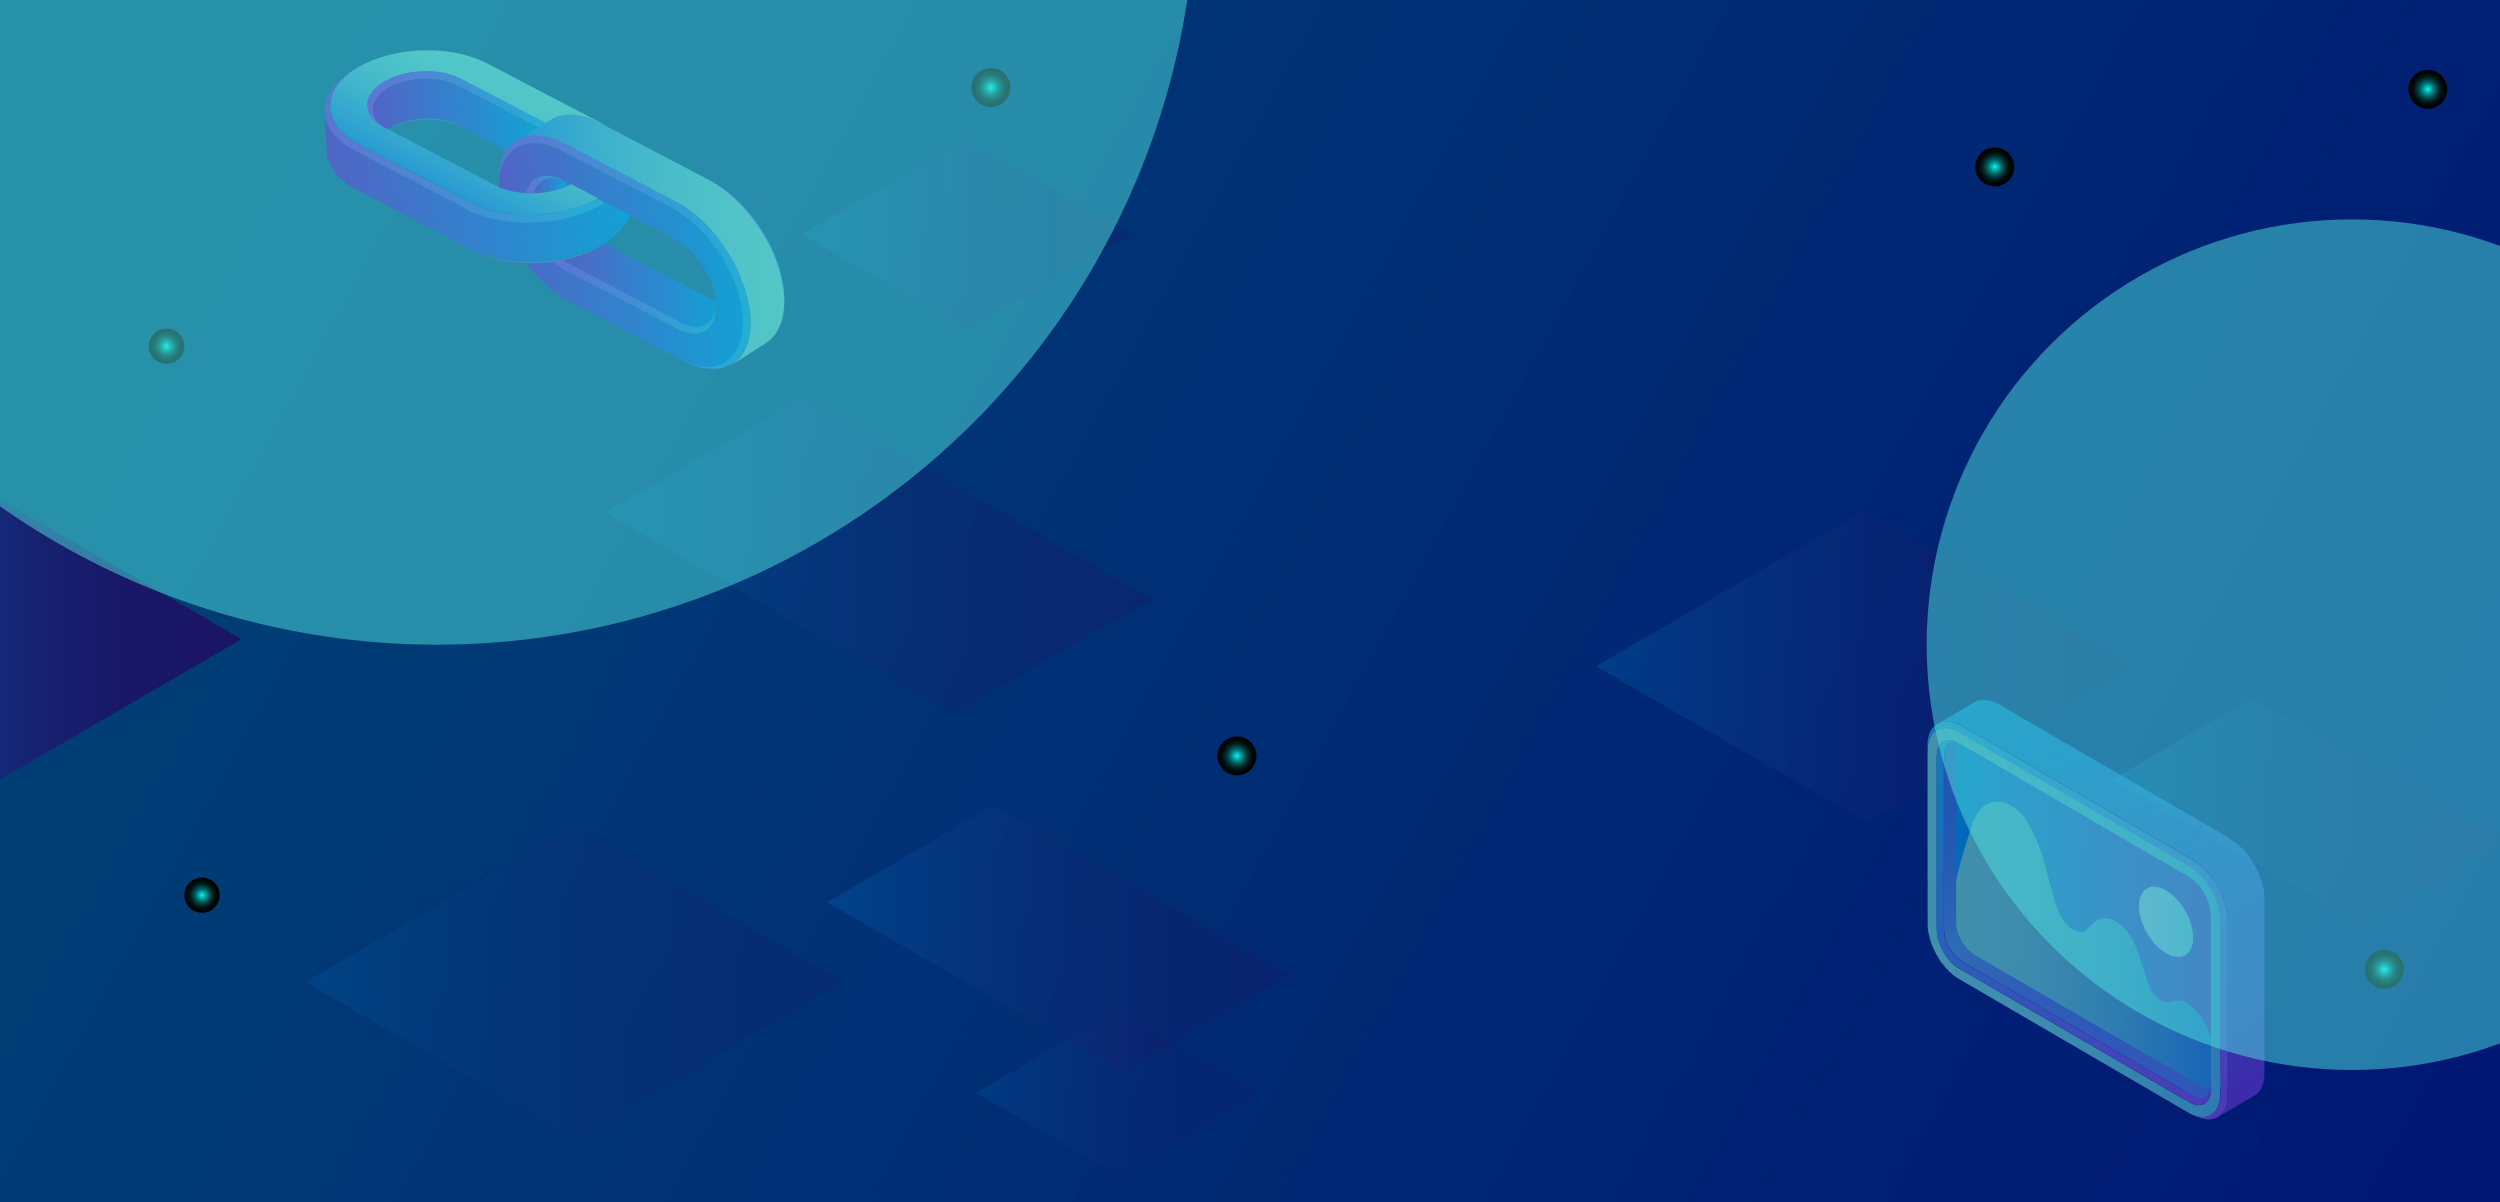 <svg width="393" height="189" viewBox="0 0 393 189" fill="none" xmlns="http://www.w3.org/2000/svg">
<g clip-path="url(#clip0_1420_504)">
<rect y="-0.35" width="393" height="215.384" fill="url(#paint0_linear_1420_504)"/>
<path style="mix-blend-mode:screen" d="M-0.122 78.463L-37.965 100.468L0.122 122.481L37.965 100.468L-0.122 78.463Z" fill="url(#paint1_linear_1420_504)"/>
<path style="mix-blend-mode:screen" opacity="0.2" d="M90.188 129.834L48 154.374L90.46 178.906L132.648 154.374L90.188 129.834Z" fill="url(#paint2_linear_1420_504)"/>
<path style="mix-blend-mode:screen" opacity="0.2" d="M175.716 158.836L153.41 171.801L175.861 184.775L198.158 171.801L175.716 158.836Z" fill="url(#paint3_linear_1420_504)"/>
<path style="mix-blend-mode:screen" opacity="0.3" d="M151.977 21.805L126.121 36.842L152.14 51.879L177.995 36.842L151.977 21.805Z" fill="url(#paint4_linear_1420_504)"/>
<path style="mix-blend-mode:screen" opacity="0.3" d="M156.333 126.536L130.023 141.836L176.433 168.621L202.742 153.321L156.333 126.536Z" fill="url(#paint5_linear_1420_504)"/>
<path style="mix-blend-mode:screen" opacity="0.3" d="M354.043 109.728L331.955 122.575L370.911 145.062L392.999 132.215L354.043 109.728Z" fill="url(#paint6_linear_1420_504)"/>
<path style="mix-blend-mode:screen" opacity="0.3" d="M126.228 62.482L95.152 80.553L149.977 112.199L181.053 94.118L126.228 62.482Z" fill="url(#paint7_linear_1420_504)"/>
<path style="mix-blend-mode:screen" opacity="0.3" d="M293.074 80.199L250.887 104.73L293.347 129.271L335.534 104.73L293.074 80.199Z" fill="url(#paint8_linear_1420_504)"/>
<path style="mix-blend-mode:screen" d="M377.881 152.395C377.881 154.085 376.51 155.457 374.821 155.457C373.133 155.457 371.762 154.085 371.762 152.395C371.762 150.705 373.133 149.333 374.821 149.333C376.51 149.333 377.881 150.705 377.881 152.395Z" fill="url(#paint9_radial_1420_504)"/>
<path style="mix-blend-mode:screen" d="M316.629 26.238C316.629 27.928 315.258 29.299 313.569 29.299C311.881 29.299 310.51 27.928 310.51 26.238C310.51 24.548 311.881 23.176 313.569 23.176C315.258 23.176 316.629 24.548 316.629 26.238Z" fill="url(#paint10_radial_1420_504)"/>
<path style="mix-blend-mode:screen" d="M384.709 14.041C384.709 15.731 383.338 17.103 381.649 17.103C379.961 17.103 378.59 15.731 378.59 14.041C378.59 12.351 379.961 10.979 381.649 10.979C383.338 10.979 384.709 12.351 384.709 14.041Z" fill="url(#paint11_radial_1420_504)"/>
<path style="mix-blend-mode:screen" d="M197.51 118.829C197.51 120.519 196.139 121.891 194.45 121.891C192.761 121.891 191.391 120.519 191.391 118.829C191.391 117.139 192.761 115.767 194.45 115.767C196.139 115.767 197.51 117.139 197.51 118.829Z" fill="url(#paint12_radial_1420_504)"/>
<path style="mix-blend-mode:screen" d="M158.826 13.75C158.826 15.44 157.455 16.812 155.766 16.812C154.078 16.812 152.707 15.44 152.707 13.75C152.707 12.06 154.078 10.688 155.766 10.688C157.455 10.688 158.826 12.06 158.826 13.75Z" fill="url(#paint13_radial_1420_504)"/>
<g opacity="0.5" clip-path="url(#clip1_1420_504)">
<path d="M347.583 167.173C347.583 170.981 347.709 171.259 347.133 172.091C346.957 172.293 347.032 172.217 346.807 172.394L346.607 172.495C346.356 172.595 346.431 172.57 346.181 172.621C345.905 172.621 346.006 172.621 345.705 172.621C345.204 172.52 345.104 172.469 344.703 172.242C305.755 149.595 308.66 151.285 308.234 151.007C307.808 150.705 307.683 150.604 307.182 150.049C306.756 149.519 306.656 149.368 306.331 148.788C306.03 148.157 305.955 148.006 305.78 147.401C305.629 146.745 305.629 146.619 305.604 146.14C305.604 116.507 305.554 118.65 305.73 117.944C305.855 117.642 305.805 117.743 305.93 117.49C306.105 117.263 306.03 117.339 306.23 117.137C306.431 116.986 306.356 117.036 306.606 116.885C306.857 116.784 306.782 116.809 307.032 116.759C307.984 116.709 308.084 116.885 311.415 118.827C311.415 144.98 311.365 142.811 311.515 143.668C311.666 144.299 311.716 144.475 311.966 145.055C312.267 145.636 312.342 145.812 312.743 146.342C313.169 146.871 313.294 146.997 313.745 147.401C314.296 147.83 311.49 146.165 347.558 167.123L347.583 167.173Z" fill="url(#paint14_linear_1420_504)"/>
<path d="M349.462 142.13V169.443V169.72L349.412 169.998L349.387 170.174L349.337 170.326L349.237 170.603L349.111 170.83L348.961 171.032L348.786 171.208L348.585 171.335L348.36 171.435L348.134 171.486L347.884 171.511H347.608L347.333 171.435L347.032 171.335L346.807 171.234L346.556 171.108L310.413 150.1L310.113 149.923L309.837 149.696L309.587 149.469L309.311 149.217L309.061 148.939L308.835 148.662L308.61 148.334L308.41 148.032L308.234 147.704L308.059 147.351L307.909 147.023L307.783 146.67L307.683 146.317L307.608 145.964L307.533 145.61L307.508 145.383V145.03V117.743V117.415L307.558 117.112L307.633 116.86L307.708 116.608L307.833 116.381L307.959 116.179L308.109 116.028L308.284 115.902L308.485 115.776L308.685 115.725L308.91 115.675L309.161 115.649L309.411 115.675L309.662 115.75L309.937 115.826L310.113 115.902L310.413 116.053L346.556 137.086L346.857 137.263L347.133 137.464L347.383 137.691L347.659 137.944L347.909 138.221L348.134 138.524L348.36 138.826L348.56 139.154L348.736 139.482L348.911 139.81L349.061 140.163L349.186 140.516L349.287 140.869L349.362 141.222L349.437 141.575L349.462 141.802V142.13Z" fill="url(#paint15_linear_1420_504)"/>
<path d="M349.336 170.326C349.211 170.704 349.186 170.704 349.036 170.931C348.835 171.158 348.911 171.082 348.685 171.259C348.435 171.41 348.51 171.36 348.234 171.461C347.934 171.511 348.059 171.511 347.733 171.511C347.408 171.461 347.533 171.511 347.157 171.385C346.782 171.234 346.932 171.309 346.556 171.108C307.658 148.511 310.538 150.2 310.112 149.923C309.286 149.318 308.81 148.687 308.284 147.83C307.983 147.224 307.908 147.048 307.708 146.443C307.432 145.383 307.507 145.963 307.507 138.297L308.334 135.043C310.037 129.47 309.661 130.605 310.187 129.142C310.764 127.957 310.538 128.335 311.164 127.427C311.69 126.847 311.49 127.049 312.116 126.544C312.617 126.267 312.442 126.343 312.893 126.166C313.469 126.015 313.268 126.065 313.844 126.015C314.496 126.04 314.245 126.015 314.871 126.141C315.447 126.317 315.222 126.242 315.773 126.469C316.324 126.746 316.124 126.645 316.625 126.948C317.226 127.402 317.401 127.578 317.902 128.133C318.678 129.117 318.904 129.545 319.43 130.529C320.106 131.967 319.856 131.361 320.582 133.152L321.108 134.665C323.187 142.281 323.362 143.769 325.141 145.56C325.541 145.913 325.541 145.913 325.992 146.19C326.318 146.342 326.193 146.291 326.518 146.417C326.819 146.493 326.719 146.468 327.019 146.518C327.345 146.518 327.32 146.518 327.62 146.417C327.921 146.241 327.62 146.493 329.098 145.106C329.699 144.652 329.499 144.778 329.975 144.526C330.426 144.375 330.25 144.425 330.701 144.349H331.077C331.478 144.4 331.327 144.349 331.703 144.45C332.104 144.602 331.954 144.526 332.354 144.702C332.755 144.929 332.605 144.854 333.006 145.106C333.607 145.56 333.757 145.711 334.258 146.291C334.759 146.922 334.884 147.124 335.31 147.88C335.761 148.788 335.585 148.41 336.036 149.469C337.865 155.169 337.94 155.824 339.267 156.959C339.668 157.262 339.793 157.312 340.219 157.489C340.62 157.59 340.67 157.59 340.996 157.565C342.273 157.262 342.298 157.262 342.699 157.287C342.949 157.338 342.824 157.287 343.175 157.388C343.55 157.539 343.4 157.489 343.751 157.665C344.127 157.918 343.976 157.817 344.327 158.069C344.903 158.573 345.078 158.725 345.83 159.683C346.356 160.465 346.18 160.162 346.631 160.944C347.333 162.281 347.383 162.508 347.833 163.794C349.437 170.78 349.211 169.746 349.336 170.275V170.326Z" fill="url(#paint16_linear_1420_504)"/>
<path d="M344.754 146.871C344.754 147.477 344.754 147.25 344.754 147.855C344.704 148.233 344.754 148.057 344.629 148.561C344.479 149.04 344.529 148.864 344.353 149.267C344.128 149.62 344.228 149.494 343.953 149.822C343.652 150.074 343.777 149.999 343.427 150.2C343.051 150.352 343.201 150.301 342.8 150.402C342.375 150.427 342.525 150.427 342.099 150.402C341.648 150.326 341.824 150.377 341.323 150.226C340.847 150.024 341.022 150.125 340.496 149.847C339.995 149.519 340.145 149.646 339.82 149.393C339.144 148.838 338.943 148.637 338.317 147.88C337.766 147.124 337.616 146.922 337.14 145.989C336.739 145.081 336.639 144.829 336.413 143.946C336.288 143.341 336.338 143.568 336.263 142.937C336.263 142.332 336.238 142.559 336.263 141.954C336.313 141.575 336.263 141.752 336.388 141.247L336.514 140.869C336.689 140.466 336.614 140.617 336.864 140.239C337.115 139.936 337.015 140.037 337.315 139.785C337.666 139.583 337.54 139.633 337.891 139.482C338.292 139.381 338.142 139.406 338.542 139.381C338.968 139.381 338.793 139.381 339.269 139.457L339.67 139.583C340.17 139.785 339.97 139.684 340.496 139.961C341.097 140.339 341.247 140.44 341.974 141.121C342.6 141.802 342.775 142.004 343.326 142.836C343.802 143.643 343.928 143.895 344.278 144.829C344.579 145.787 344.629 146.014 344.729 146.871H344.754Z" fill="url(#paint17_linear_1420_504)"/>
<path d="M355.974 141.373C355.974 171.738 356.049 168.939 355.799 170.2C355.598 170.805 355.673 170.603 355.448 171.133C355.147 171.587 355.273 171.435 354.922 171.839C354.421 172.268 355.248 171.738 348.46 175.697C348.911 175.42 348.76 175.521 349.136 175.193C349.487 174.79 349.361 174.941 349.662 174.487C349.913 173.957 349.812 174.184 350.013 173.579C350.163 172.822 350.163 172.923 350.188 172.041C350.188 141.676 350.188 145.03 350.188 144.097C350.088 143.265 350.138 143.568 349.988 142.786C349.687 141.626 349.587 141.323 349.061 140.138C348.485 139.053 348.335 138.751 347.558 137.691C347.032 137.036 347.232 137.288 346.631 136.632C346.03 136.077 346.256 136.279 345.629 135.724C345.179 135.396 345.379 135.548 344.728 135.119C304.552 111.816 308.735 114.237 307.983 113.833C307.332 113.556 307.558 113.657 306.956 113.48C306.33 113.38 306.556 113.405 306.005 113.38C305.479 113.43 305.679 113.38 305.153 113.531L304.777 113.682L310.538 110.303C311.014 110.101 310.839 110.151 311.34 110.051C311.891 110 311.69 110 312.241 110.051C312.818 110.151 312.592 110.101 313.243 110.278C313.869 110.53 313.619 110.429 314.32 110.782C353.82 133.732 350.639 131.79 351.891 132.824C352.743 133.631 352.943 133.858 353.745 134.917C354.421 135.951 354.596 136.254 355.122 137.439C355.423 138.246 355.323 137.918 355.598 138.776C355.799 139.583 355.723 139.28 355.899 140.112C355.999 140.894 355.974 140.592 355.999 141.424L355.974 141.373Z" fill="url(#paint18_linear_1420_504)"/>
<path d="M350.189 144.753C350.189 175.117 350.264 172.318 350.013 173.579C349.813 174.184 349.888 173.982 349.663 174.487C349.362 174.941 349.487 174.789 349.137 175.193C348.761 175.521 348.911 175.42 348.46 175.697C347.985 175.899 348.16 175.823 347.659 175.95C347.108 176 347.308 176 346.757 175.95C346.181 175.849 346.407 175.899 345.755 175.723C345.129 175.47 345.38 175.571 344.678 175.218C343.902 174.764 343.902 174.764 344.578 175.142L345.054 175.344C345.63 175.521 345.43 175.47 345.956 175.546C346.457 175.546 346.256 175.571 346.757 175.546C347.208 175.445 347.033 175.496 347.484 175.319C347.884 175.067 347.734 175.168 348.085 174.865C348.41 174.487 348.285 174.638 348.561 174.235C348.786 173.781 348.711 173.957 348.886 173.402C349.037 172.696 349.011 172.822 349.062 172.015C349.062 141.928 349.162 144.526 348.861 142.987C348.611 141.979 348.485 141.676 348.01 140.617C347.509 139.658 347.358 139.381 346.657 138.423C345.931 137.54 345.705 137.338 344.929 136.682C344.553 136.405 344.728 136.531 344.127 136.128C304.778 113.304 307.909 115.069 306.982 114.691C306.406 114.514 306.606 114.565 306.08 114.489C305.58 114.489 305.78 114.464 305.279 114.489C304.828 114.59 305.003 114.54 304.553 114.716C304.152 114.968 304.302 114.867 303.951 115.17C303.626 115.548 303.751 115.397 303.476 115.8C303.25 116.254 303.325 116.078 303.15 116.633C303 117.339 303.025 117.213 302.975 118.02C302.975 116.507 303.025 116.481 303.15 115.8C303.35 115.195 303.275 115.397 303.501 114.893C303.801 114.439 303.676 114.59 304.027 114.186C304.402 113.859 304.252 113.959 304.703 113.707C305.179 113.506 305.003 113.556 305.504 113.455C306.055 113.405 305.855 113.405 306.406 113.455C306.982 113.556 306.757 113.506 307.408 113.682C308.034 113.934 307.784 113.833 308.485 114.186C348.21 137.262 344.829 135.22 346.056 136.228C346.682 136.834 346.457 136.607 347.033 137.212C347.609 137.893 347.408 137.641 347.909 138.322C348.586 139.356 348.786 139.684 349.287 140.844C349.588 141.651 349.487 141.323 349.763 142.18C349.963 142.987 349.888 142.685 350.063 143.517C350.164 144.324 350.139 144.021 350.164 144.828L350.189 144.753Z" fill="url(#paint19_linear_1420_504)"/>
<path d="M307.032 116.431C306.632 116.356 306.782 116.356 306.431 116.33C306.081 116.33 306.206 116.33 305.88 116.406C305.58 116.507 305.68 116.456 305.404 116.608C305.154 116.809 305.229 116.734 305.004 116.961C304.803 117.238 304.878 117.137 304.703 117.465C304.578 117.818 304.603 117.667 304.528 118.096C304.478 118.55 304.478 118.373 304.453 118.827C304.453 148.511 304.402 146.19 304.578 147.25C304.753 147.956 304.803 148.158 305.129 148.939C305.48 149.62 305.58 149.822 306.056 150.503C306.557 151.133 306.707 151.285 307.258 151.764C307.684 152.067 307.533 151.966 307.909 152.218C347.033 174.966 344.178 173.352 344.979 173.629C345.38 173.705 345.229 173.68 345.58 173.73C345.931 173.73 345.806 173.73 346.131 173.68C346.432 173.579 346.332 173.629 346.607 173.453C346.858 173.251 346.782 173.327 347.008 173.1C347.208 172.797 347.133 172.923 347.308 172.595C347.634 171.738 347.559 171.889 347.559 167.173C347.559 141.55 347.609 143.795 347.434 142.811C347.258 142.105 347.208 141.903 346.883 141.121C346.557 140.44 346.432 140.264 345.956 139.558C345.455 138.927 345.305 138.776 344.754 138.297C344.328 137.994 344.478 138.095 344.102 137.843C305.029 115.12 307.859 116.709 307.032 116.431ZM349.012 144.778C349.012 175.168 349.087 172.293 348.836 173.428C348.661 173.983 348.736 173.781 348.511 174.26C348.26 174.663 348.36 174.512 348.035 174.89C347.684 175.193 347.834 175.092 347.434 175.344C347.008 175.521 347.158 175.471 346.707 175.571C346.206 175.622 346.407 175.622 345.906 175.571C345.38 175.471 345.58 175.521 345.004 175.37C344.428 175.143 344.653 175.244 344.027 174.916C305.254 152.319 308.21 154.059 307.458 153.58C306.682 153.025 306.381 152.697 305.83 152.092C305.104 151.234 304.928 150.957 304.377 149.999C303.876 149.015 303.751 148.763 303.401 147.653C303.225 146.947 303.275 147.199 303.125 146.468C303.025 145.736 303.05 146.014 303.025 145.283C303 114.943 302.95 117.768 303.175 116.633C303.35 116.078 303.275 116.28 303.501 115.801C303.751 115.397 303.651 115.523 303.977 115.17C304.327 114.868 304.177 114.968 304.578 114.716C305.004 114.54 304.853 114.59 305.304 114.489C305.805 114.439 305.605 114.439 306.106 114.489C306.632 114.59 306.431 114.54 307.007 114.691C307.583 114.918 307.358 114.817 307.984 115.145C346.833 137.717 343.877 136.002 344.628 136.481C345.43 137.061 345.705 137.364 346.256 137.969C346.983 138.826 347.158 139.104 347.709 140.062C348.235 141.096 348.36 141.399 348.686 142.407C348.861 143.114 348.811 142.861 348.962 143.593C349.037 144.324 349.012 144.072 349.062 144.778H349.012Z" fill="url(#paint20_linear_1420_504)"/>
<path d="M347.584 170.527C347.584 171.536 347.584 171.637 347.433 172.268C347.308 172.646 347.358 172.52 347.183 172.822L347.008 173.049C346.782 173.276 346.882 173.201 346.607 173.403C346.306 173.554 346.432 173.503 346.131 173.63L345.855 173.68C345.505 173.68 345.655 173.68 345.279 173.68C344.879 173.604 345.029 173.63 344.653 173.503C344.353 173.377 344.478 173.428 344.102 173.226C305.154 150.579 307.809 152.218 306.932 151.461C306.406 150.932 306.256 150.78 305.78 150.1C305.354 149.444 305.254 149.217 304.928 148.485C304.678 147.754 304.603 147.527 304.477 146.796C304.452 146.443 304.452 146.594 304.427 146.115C304.427 116.532 304.327 118.424 304.678 117.44C304.853 117.137 304.778 117.238 304.978 116.936C305.204 116.709 305.104 116.784 305.379 116.583C305.68 116.431 305.554 116.482 305.855 116.381L306.131 116.33C306.481 116.33 306.331 116.33 306.707 116.33C307.107 116.406 306.957 116.381 307.333 116.507C307.633 116.633 307.508 116.583 307.884 116.784C308.41 117.087 308.71 117.238 308.184 116.986C307.959 116.885 308.059 116.936 307.734 116.809C307.408 116.734 307.533 116.759 307.233 116.734H306.982C306.707 116.809 306.807 116.759 306.556 116.86C306.331 116.986 306.406 116.936 306.181 117.112L306.03 117.289C305.855 117.541 305.93 117.44 305.78 117.692C305.68 117.995 305.705 117.869 305.63 118.222C305.579 118.575 305.605 118.424 305.579 118.852C305.579 148.788 305.529 146.241 305.68 147.073C305.83 147.704 305.88 147.88 306.131 148.46C306.406 149.04 306.506 149.192 306.907 149.746C307.333 150.276 307.458 150.402 307.909 150.806C308.234 151.058 308.109 150.957 308.46 151.184C347.559 173.907 344.678 172.293 345.355 172.52C345.68 172.596 345.555 172.57 345.855 172.596C346.131 172.596 346.031 172.596 346.306 172.545C346.557 172.444 346.457 172.495 346.707 172.369C346.933 172.192 346.857 172.268 347.033 172.066C347.208 171.814 347.133 171.915 347.283 171.662C347.383 171.36 347.358 171.486 347.433 171.133C347.484 170.78 347.484 170.906 347.484 170.502L347.584 170.527Z" fill="url(#paint21_linear_1420_504)"/>
</g>
<path style="mix-blend-mode:screen" d="M28.972 54.422C28.972 55.955 27.724 57.199 26.186 57.199C24.648 57.199 23.4 55.955 23.4 54.422C23.4 52.89 24.648 51.646 26.186 51.646C27.724 51.646 28.972 52.89 28.972 54.422Z" fill="url(#paint22_radial_1420_504)"/>
<path style="mix-blend-mode:screen" d="M34.542 140.722C34.542 142.254 33.294 143.498 31.756 143.498C30.219 143.498 28.971 142.254 28.971 140.722C28.971 139.189 30.219 137.945 31.756 137.945C33.294 137.945 34.542 139.189 34.542 140.722Z" fill="url(#paint23_radial_1420_504)"/>
<g style="mix-blend-mode:overlay" filter="url(#filter0_f_1420_504)">
<circle cx="369.728" cy="101.343" r="66.857" fill="#4EE2E0" fill-opacity="0.5"/>
</g>
<g style="mix-blend-mode:overlay" filter="url(#filter1_f_1420_504)">
<circle cx="68.686" cy="-17.97" r="119.313" fill="#4EE2E0" fill-opacity="0.5"/>
</g>
<g opacity="0.5" clip-path="url(#clip2_1420_504)">
<path d="M74.105 39.288C73.302 38.869 73.366 38.902 73.88 39.171C75.39 39.879 76.469 40.239 78.001 40.593C80.55 41.112 82.749 41.285 85.455 41.114C88.194 40.879 90.37 40.39 92.634 39.5C93.579 39.1 94.003 38.914 94.951 38.353C95.359 38.119 95.441 38.04 95.065 38.291C93.839 39.072 92.81 39.633 91.037 40.21C89.915 40.559 89.297 40.724 88.112 40.958C85.855 41.364 84.058 41.441 81.874 41.316C80.5 41.208 79.693 41.111 78.419 40.811C77.112 40.494 76.339 40.253 75.23 39.795C74.635 39.525 74.603 39.508 74.137 39.305L74.105 39.288Z" fill="url(#paint24_linear_1420_504)"/>
<path d="M106.758 56.435C87.719 46.484 89.324 47.323 88.409 46.804C87.096 45.955 85.992 45.094 84.544 43.564C83.891 42.857 83.335 42.201 82.733 41.398C84.27 41.429 85.436 41.388 87.025 41.162C87.584 41.657 87.968 41.939 88.592 42.387C89.121 42.705 87.79 41.968 106.572 51.784C107.118 52.07 107.52 52.239 108.182 52.382C108.698 52.489 109.086 52.529 109.637 52.491C109.896 52.464 109.994 52.434 110.286 52.343C110.547 52.236 110.628 52.237 110.857 52.113C111.085 51.988 111.134 51.973 111.364 51.768C111.577 51.595 111.61 51.531 111.808 51.309C112.089 50.927 112.256 50.608 112.442 50.096C112.717 49.101 112.729 48.294 112.6 47.291C112.12 43.829 110.02 40.495 107.414 38.442C106.39 37.663 106.806 37.962 99.229 34.002C87.831 28.045 88.57 28.431 88.056 28.162C87.477 27.941 87.09 27.82 86.508 27.76C86.153 27.737 86.072 27.735 85.78 27.745C85.489 27.756 85.44 27.771 85.115 27.845C84.822 27.936 84.773 27.951 84.513 28.059C84.284 28.183 84.219 28.23 83.973 28.387C83.744 28.592 83.695 28.607 83.529 28.846C83.364 29.084 83.298 29.131 83.165 29.387C82.981 29.738 82.847 29.994 82.742 30.508C81.239 30.413 79.754 30.125 78.387 29.533C78.386 28.597 78.444 28.017 78.602 27.246C78.723 26.7 78.775 26.523 78.944 26.043C79.162 25.547 79.229 25.419 79.478 25.021C79.727 24.623 79.826 24.512 80.139 24.147C80.468 23.831 80.518 23.735 80.911 23.453C81.287 23.202 81.402 23.14 81.825 22.955C82.232 22.802 82.347 22.739 82.85 22.637C83.305 22.549 83.466 22.552 83.969 22.53C84.503 22.525 84.648 22.56 85.149 22.618C85.714 22.71 85.859 22.745 86.423 22.918C87.26 23.193 87.694 23.379 88.465 23.782C104.422 32.122 105.578 32.726 106.124 33.011C106.734 33.33 106.845 33.429 107.47 33.878C108.542 34.641 109.133 35.153 110.041 36.075C112.638 38.693 114.485 41.65 115.727 44.983C116.162 46.185 116.392 46.997 116.599 48.243C116.806 49.49 116.858 50.249 116.841 51.378C116.815 51.974 116.796 52.168 116.689 52.763C116.566 53.389 116.548 53.502 116.379 53.983C116.159 54.559 116.109 54.655 115.909 55.038C115.675 55.485 115.576 55.596 115.28 55.929C114.983 56.261 114.901 56.34 114.524 56.672C114.179 56.939 114.049 57.033 113.657 57.235C113.233 57.42 113.119 57.482 112.68 57.619C112.208 57.738 112.079 57.752 111.609 57.791C111.107 57.813 110.945 57.81 110.444 57.751C109.911 57.676 109.749 57.673 109.185 57.5C108.218 57.239 107.72 57.019 106.821 56.549L106.758 56.435Z" fill="url(#paint25_linear_1420_504)"/>
<path d="M107.367 56.754C106.757 56.435 106.468 56.284 107.111 56.619C107.817 56.989 108.236 57.126 109.122 57.386C109.67 57.51 109.815 57.545 110.38 57.637C110.881 57.696 111.043 57.699 111.545 57.677C112.015 57.638 112.145 57.624 112.616 57.505C113.055 57.368 113.153 57.338 113.593 57.121C113.985 56.919 114.116 56.825 114.46 56.558C114.804 56.29 114.886 56.211 115.216 55.815C115.481 55.465 115.58 55.354 115.845 54.924C116.046 54.541 116.096 54.445 116.315 53.868C116.485 53.388 116.519 53.243 116.626 52.648C116.787 51.635 116.814 50.958 116.752 49.747C116.643 48.47 116.509 47.709 116.188 46.525C115.836 45.243 115.54 44.479 114.993 43.258C113.96 41.011 112.791 39.18 111.17 37.276C110.296 36.29 109.674 35.681 108.733 34.823C107.71 33.963 107.102 33.564 106.043 32.929C105.498 32.644 104.342 32.04 88.384 23.7C87.967 23.482 88.127 23.566 87.71 23.348C86.649 22.874 86.005 22.7 85.1 22.553C84.568 22.478 84.406 22.474 83.92 22.465C83.418 22.487 83.288 22.5 82.802 22.571C82.379 22.675 82.25 22.689 81.777 22.889C81.385 23.091 81.239 23.137 80.863 23.387C80.519 23.654 80.437 23.733 80.091 24.081C79.795 24.414 79.679 24.557 79.43 24.956C79.213 25.371 79.146 25.498 78.896 25.977C78.727 26.458 78.675 26.634 78.553 27.18C78.395 27.952 78.321 28.563 78.339 29.467C78.289 28.547 78.313 28.031 78.372 27.37C78.447 26.759 78.481 26.614 78.604 25.988C78.758 25.458 78.793 25.314 79.028 24.786C79.278 24.307 79.345 24.179 79.579 23.732C79.843 23.383 79.86 23.351 80.091 23.065C80.436 22.717 80.535 22.606 80.928 22.324C81.19 22.135 81.108 22.214 81.402 22.043C81.679 21.903 81.582 21.933 81.891 21.811C82.315 21.625 82.445 21.612 82.965 21.477C83.322 21.42 83.192 21.433 83.549 21.376C83.938 21.335 83.808 21.349 84.149 21.324C84.683 21.318 84.877 21.338 85.41 21.413C86.427 21.579 87.055 21.785 88.197 22.26C88.646 22.495 88.486 22.411 88.903 22.629C108.071 32.647 106.08 31.607 106.594 31.875C107.733 32.511 108.405 33.025 109.444 33.853C110.514 34.778 111.119 35.419 112.058 36.438C113.806 38.49 114.958 40.353 116.101 42.78C116.679 44.098 116.958 44.895 117.358 46.242C117.695 47.475 117.842 48.365 117.952 49.642C117.989 50.352 117.987 50.514 117.958 51.272C117.916 51.9 117.897 52.093 117.806 52.737C117.699 53.331 117.665 53.476 117.462 54.02C117.276 54.533 117.209 54.661 116.959 55.14C116.708 55.619 116.61 55.73 116.296 56.094C115.983 56.459 115.884 56.57 115.491 56.853C115.098 57.135 115.016 57.214 114.576 57.431C114.152 57.616 114.038 57.678 113.518 57.813C112.997 57.948 112.868 57.962 112.366 57.984C111.783 58.004 111.67 57.986 111.12 57.942C110.555 57.85 110.361 57.83 109.781 57.69C108.83 57.396 108.251 57.175 107.288 56.671L107.367 56.754Z" fill="url(#paint26_linear_1420_504)"/>
<path d="M73.496 38.969C54.681 29.136 56.03 29.841 55.115 29.322C54.122 28.641 53.611 28.211 52.959 27.504C52.577 27.061 52.482 26.93 52.214 26.505C51.945 26.08 51.899 25.934 51.696 25.462C51.542 24.975 51.496 24.829 51.406 24.375C51.349 23.858 51.402 24.617 51.059 17.608C51.086 17.947 51.069 17.979 51.159 18.433C51.281 18.903 51.296 19.032 51.498 19.504C51.718 19.945 51.781 20.059 52.065 20.532C52.398 20.991 52.493 21.122 52.859 21.516C53.289 21.945 53.433 22.06 53.88 22.456C54.584 22.987 55.017 23.254 55.835 23.722C75.003 33.74 73.012 32.7 73.526 32.968C74.136 33.287 74.345 33.356 75.102 33.629C76.341 34.074 77.163 34.3 78.551 34.538C81.214 34.995 83.48 35.04 86.042 34.753C88.571 34.449 90.716 33.944 93.08 32.862C93.683 32.567 94.287 32.273 95.088 31.757L99.07 33.837C98.936 34.093 98.951 34.142 98.718 34.589C98.451 35.1 98.352 35.211 98.005 35.639C97.642 36.1 97.494 36.226 97.067 36.653C96.295 37.347 95.689 37.803 94.513 38.489C93.419 39.096 92.637 39.419 91.302 39.86C88.846 40.65 86.655 41.009 83.968 41.068C81.377 41.096 79.163 40.874 76.633 40.162C75.329 39.765 74.589 39.459 73.416 38.887L73.496 38.969Z" fill="url(#paint27_linear_1420_504)"/>
<path d="M115.128 57.233C115.521 56.95 115.635 56.888 115.981 56.54C116.31 56.224 116.408 56.113 116.723 55.667C116.989 55.237 117.055 55.109 117.274 54.614C117.509 54.086 117.543 53.941 117.697 53.412C117.923 52.432 118.014 51.789 118.002 50.482C117.957 49.239 117.857 48.414 117.57 47.085C116.962 44.572 116.104 42.538 114.797 40.269C114.055 39.028 113.533 38.307 112.661 37.16C111.74 36.029 111.135 35.387 110.146 34.464C109.06 33.49 108.389 32.977 107.347 32.31C106.417 31.743 108.07 32.647 88.902 22.629C88.292 22.311 88.132 22.227 87.456 21.955C86.877 21.733 86.732 21.698 86.087 21.524C85.458 21.398 85.313 21.363 84.763 21.32C84.213 21.276 84.035 21.305 83.533 21.327C83.046 21.398 82.916 21.412 82.396 21.547C81.892 21.73 81.696 21.791 81.157 22.119C84.754 19.852 83.969 20.336 85.621 19.288C86.65 18.647 87.011 18.348 88.213 18.082C88.7 18.011 88.797 17.981 89.38 17.96C89.995 17.956 90.108 17.975 90.641 18.05C92.74 18.415 93.862 19.083 95.725 20.056C113.159 29.168 111.714 28.413 112.612 28.963C113.22 29.363 113.381 29.447 114.053 29.96C116.083 31.55 117.578 33.226 119.082 35.354C120.617 37.579 121.573 39.583 122.408 42.052C122.84 43.416 123.006 44.194 123.179 45.504C123.336 46.846 123.34 47.621 123.209 48.731C123.135 49.343 123.1 49.487 122.977 50.114C122.789 50.788 122.722 50.916 122.554 51.316C122.303 51.795 122.237 51.922 122.003 52.369C121.705 52.783 121.606 52.894 121.261 53.242C120.932 53.558 120.801 53.652 120.408 53.935L115.144 57.281L115.128 57.233Z" fill="url(#paint28_linear_1420_504)"/>
<path d="M106.555 51.736C87.773 41.919 89.153 42.641 88.575 42.339C87.934 41.922 87.55 41.64 87.008 41.113C87.495 41.042 87.901 40.97 88.534 40.853C88.854 41.102 89.111 41.236 89.383 41.419C89.832 41.654 107.138 50.699 107.267 50.766C107.78 51.034 108.135 51.138 108.715 51.279C109.28 51.371 109.572 51.361 110.01 51.305C110.448 51.249 110.725 51.11 111.085 50.891C111.33 50.735 111.363 50.671 111.511 50.545C111.692 50.355 111.709 50.323 111.874 50.084C112.289 49.447 112.56 48.694 112.545 47.548C112.616 48.195 112.576 48.662 112.519 49.242C112.428 49.886 112.293 50.222 112.091 50.685C111.841 51.164 111.675 51.403 111.298 51.734C111.085 51.908 111.019 51.955 110.791 52.079C110.562 52.204 110.465 52.234 110.221 52.31C109.977 52.385 109.896 52.384 109.571 52.458C109.311 52.485 109.263 52.5 108.875 52.46C107.986 52.361 107.326 52.138 106.523 51.719L106.555 51.736Z" fill="url(#paint29_linear_1420_504)"/>
<path d="M107.107 50.682C88.195 40.798 89.704 41.587 89.223 41.335C88.966 41.201 88.854 41.102 88.599 40.887C89.833 40.637 90.613 40.395 91.835 39.935C93.268 39.384 93.953 39.01 95.065 38.29C117.605 50.07 111.504 46.882 112.596 47.453C112.61 47.582 112.595 47.533 112.59 47.856C112.564 48.452 112.493 48.822 112.341 49.271C112.239 49.543 112.206 49.607 112.072 49.862C111.956 50.086 111.922 50.15 111.741 50.34C111.445 50.672 111.231 50.846 110.84 51.047C110.448 51.249 110.14 51.291 109.702 51.347C109.2 51.369 108.861 51.314 108.393 51.192C107.862 51.036 107.588 50.934 107.107 50.682Z" fill="url(#paint30_linear_1420_504)"/>
<path d="M73.22 32.768C54.245 22.851 55.754 23.64 54.84 23.121C54.327 22.772 54.166 22.688 53.655 22.258C53.208 21.862 53.097 21.763 52.683 21.303C52.334 20.876 52.239 20.745 51.938 20.304C51.686 19.847 51.591 19.716 51.42 19.261C51.266 18.774 51.22 18.628 51.13 18.174C51.057 17.688 51.042 17.559 51.082 17.092C51.122 16.625 51.157 16.48 51.245 15.998C51.398 15.55 51.432 15.405 51.651 14.909C51.884 14.462 51.951 14.334 52.282 13.857C52.662 13.365 52.761 13.254 53.172 12.859C53.583 12.463 53.682 12.352 54.288 11.897C54.894 11.441 54.959 11.394 55.858 10.848C54.795 11.552 54.303 11.946 53.645 12.658C53.266 13.07 53.15 13.213 52.852 13.627C52.57 14.089 52.503 14.216 52.319 14.648C52.117 15.112 52.082 15.257 51.978 15.69C51.89 16.172 51.872 16.285 51.849 16.72C51.844 17.043 51.83 16.913 51.873 17.221C51.917 17.528 51.903 17.399 51.93 17.738C52.036 18.16 52.051 18.289 52.254 18.761C52.441 19.184 52.504 19.299 52.805 19.74C53.105 20.182 53.217 20.281 53.551 20.659C53.949 21.07 54.061 21.169 54.525 21.534C54.941 21.832 55.052 21.931 55.693 22.348C56.111 22.566 55.95 22.482 56.367 22.7C72.325 31.04 73.481 31.644 74.026 31.929C75.135 32.468 75.891 32.741 77.117 33.056C78.374 33.388 79.165 33.517 80.522 33.657C83.011 33.901 85.132 33.831 87.616 33.381C89.791 32.973 91.857 32.305 93.785 31.198L95.037 31.852C93.942 32.54 92.914 33.02 91.823 33.466C90.553 33.94 89.74 34.166 88.311 34.476C86.898 34.754 86.022 34.865 84.58 34.965C81.94 35.09 79.774 34.933 77.145 34.332C75.629 33.946 74.519 33.569 73.074 32.814L73.22 32.768Z" fill="url(#paint31_linear_1420_504)"/>
<path d="M73.789 31.683C54.781 21.749 56.258 22.52 55.472 22.069C54.96 21.72 54.831 21.653 54.352 21.24C53.937 20.86 53.858 20.778 53.427 20.35C53.093 19.972 53.03 19.858 52.73 19.416C52.478 18.959 52.415 18.845 52.26 18.439C52.121 18 52.058 17.886 51.985 17.401C51.927 16.964 51.928 16.883 51.952 16.367C51.992 15.9 52.01 15.788 52.131 15.322C52.283 14.874 52.318 14.729 52.503 14.297C52.737 13.85 52.803 13.722 53.101 13.309C53.448 12.88 53.563 12.737 53.925 12.357C54.336 11.962 54.484 11.836 54.976 11.443C55.909 10.752 56.563 10.362 57.688 9.852C58.861 9.327 59.61 9.068 60.862 8.706C63.365 8.062 65.423 7.878 67.899 7.912C70.342 8.009 72.376 8.341 74.694 9.146C75.337 9.4 75.515 9.452 76.206 9.773C76.751 10.058 77.907 10.662 93.865 19.002C94.346 19.254 94.603 19.388 95.083 19.721C93.831 19.066 93.51 18.898 92.416 18.489C91.675 18.264 91.53 18.229 91.046 18.139C90.448 18.03 90.287 18.027 89.769 18C89.235 18.006 89.073 18.002 88.586 18.073C88.1 18.144 87.953 18.189 87.498 18.358C86.813 18.651 86.748 18.698 85.718 19.338C71.302 11.804 72.49 12.425 71.976 12.156C69.998 11.326 67.946 11.107 65.823 11.258C63.733 11.426 61.733 11.966 60 13.093C59.541 13.422 59.197 13.69 58.736 14.181C58.39 14.609 58.207 14.88 57.989 15.376C57.82 15.856 57.767 16.113 57.792 16.614C57.82 16.873 57.819 16.953 57.879 17.229C57.956 17.472 57.987 17.57 58.096 17.83C58.222 18.059 58.253 18.156 58.443 18.418C58.633 18.68 58.713 18.762 58.936 18.96C59.351 19.34 59.703 19.605 60.296 19.956C60.65 20.14 77.698 29.051 78.052 29.235C78.886 29.672 79.531 29.846 80.402 30.057C82.322 30.451 84.134 30.503 86.243 30.143C87.526 29.878 88.632 29.561 89.775 28.939L93.981 31.137C91.694 32.463 88.489 33.511 84.245 33.733C82.868 33.785 82.027 33.752 80.669 33.612C79.312 33.472 78.538 33.311 77.264 33.011C75.942 32.646 75.057 32.305 73.821 31.699L73.789 31.683Z" fill="url(#paint32_linear_1420_504)"/>
<path d="M61.065 20.439C60.262 20.02 59.877 19.818 59.173 19.288C58.726 18.892 58.487 18.645 58.203 18.171C57.952 17.714 57.842 17.454 57.769 16.968C57.741 16.71 57.742 16.629 57.73 16.338C57.751 16.065 57.752 15.984 57.854 15.712C57.991 15.214 58.141 14.927 58.488 14.498C58.868 14.006 59.131 13.737 59.623 13.343C60.212 12.92 60.62 12.686 61.241 12.36C63.213 11.48 65.257 11.166 67.41 11.193C68.898 11.239 70.173 11.459 71.509 11.953C72.394 12.294 71.317 11.772 85.734 19.306L84.573 20.041C70.927 12.91 72.115 13.53 71.698 13.312C70.492 12.804 69.444 12.541 68.119 12.417C66.745 12.309 65.594 12.399 64.247 12.63C62.996 12.911 61.955 13.261 60.859 13.949C60.369 14.262 60.09 14.482 59.646 14.941C59.267 15.353 59.117 15.64 58.917 16.024C58.733 16.375 58.679 16.713 58.656 17.148C58.666 17.6 58.743 17.843 58.898 18.25C59.101 18.722 59.276 18.935 59.578 19.296C60.008 19.724 60.375 20.038 61.114 20.424L61.065 20.439Z" fill="url(#paint33_linear_1420_504)"/>
<path d="M60.84 20.322C61.347 19.977 61.885 19.73 62.423 19.482C63.661 18.991 64.798 18.772 66.127 18.653C68.071 18.531 69.897 18.713 71.714 19.46C72.132 19.678 72.132 19.678 72.902 20.081C72.1 19.661 71.343 19.388 70.069 19.088C69.246 18.942 68.794 18.869 67.953 18.835C66.432 18.773 65.152 18.876 63.69 19.25C62.925 19.46 62.486 19.596 61.753 19.904C60.808 20.305 60.855 20.37 60.84 20.322Z" fill="url(#paint34_linear_1420_504)"/>
<path d="M60.841 20.322C60.328 20.053 60.04 19.822 59.625 19.442C59.274 19.096 59.084 18.834 58.865 18.394C58.677 17.971 58.6 17.728 58.591 17.276C58.579 16.985 58.596 16.953 58.632 16.728C58.668 16.503 58.701 16.439 58.803 16.167C58.971 15.767 59.153 15.496 59.451 15.083C60.176 14.242 61.107 13.712 62.15 13.281C65.001 12.129 68.611 12.105 71.409 13.242C71.858 13.477 70.831 12.94 84.477 20.072C80.683 22.48 81.011 22.245 80.502 22.67C80.174 22.986 79.961 23.159 79.629 23.637C71.378 19.324 72.148 19.727 71.667 19.475C70.444 18.999 69.38 18.767 68.054 18.644C66.097 18.556 64.265 18.777 62.425 19.483C61.854 19.713 61.365 19.945 60.841 20.322Z" fill="url(#paint35_linear_1420_504)"/>
<path d="M82.679 30.393C82.817 29.816 82.985 29.416 83.251 28.985C83.549 28.572 83.779 28.367 84.155 28.116C84.563 27.882 84.841 27.743 85.327 27.672C85.797 27.633 86.138 27.608 86.735 27.716C87.767 27.931 88.296 28.248 89.163 28.701C88.264 28.231 87.684 28.09 87.021 28.029C86.585 28.004 86.293 28.014 85.805 28.166C85.398 28.319 85.17 28.443 84.825 28.71C84.644 28.9 84.579 28.948 84.447 29.122C84.149 29.536 83.997 29.904 83.86 30.401C83.488 30.41 83.034 30.417 82.647 30.377L82.679 30.393Z" fill="url(#paint36_linear_1420_504)"/>
<path d="M83.892 30.418C84.149 29.536 84.548 28.85 85.348 28.414C85.789 28.197 86.033 28.122 86.438 28.049C87.378 27.971 88.119 28.196 88.987 28.568C88.97 28.681 88.995 29.101 89.025 29.279C87.427 29.989 85.658 30.324 83.877 30.369L83.892 30.418Z" fill="url(#paint37_linear_1420_504)"/>
<path d="M89.057 29.296C89.012 29.069 89.019 28.666 89.02 28.585C89.02 28.585 88.988 28.568 89.106 29.281L89.089 29.313L89.057 29.296Z" fill="url(#paint38_linear_1420_504)"/>
<path d="M123.274 46.732C123.21 45.601 123.095 44.728 122.761 43.333C122.425 42.02 122.146 41.224 121.585 39.873C120.523 37.448 119.323 35.52 117.656 33.469C116.686 32.353 116.113 31.728 115.075 30.82C113.926 29.813 112.95 29.099 111.505 28.344C112.243 28.73 112.018 28.613 112.468 28.848C113.543 29.45 114.215 29.964 115.157 30.741C116.148 31.584 116.69 32.111 117.595 33.194C119.199 35.13 120.338 36.863 121.418 39.176C121.981 40.446 122.259 41.242 122.613 42.443C123.086 44.276 123.168 45.213 123.225 46.747L123.274 46.732Z" fill="url(#paint39_linear_1420_504)"/>
</g>
</g>
<defs>
<filter id="filter0_f_1420_504" x="222.871" y="-45.514" width="293.715" height="293.714" filterUnits="userSpaceOnUse" color-interpolation-filters="sRGB">
<feFlood flood-opacity="0" result="BackgroundImageFix"/>
<feBlend mode="normal" in="SourceGraphic" in2="BackgroundImageFix" result="shape"/>
<feGaussianBlur stdDeviation="40" result="effect1_foregroundBlur_1420_504"/>
</filter>
<filter id="filter1_f_1420_504" x="-130.627" y="-217.284" width="398.627" height="398.627" filterUnits="userSpaceOnUse" color-interpolation-filters="sRGB">
<feFlood flood-opacity="0" result="BackgroundImageFix"/>
<feBlend mode="normal" in="SourceGraphic" in2="BackgroundImageFix" result="shape"/>
<feGaussianBlur stdDeviation="40" result="effect1_foregroundBlur_1420_504"/>
</filter>
<linearGradient id="paint0_linear_1420_504" x1="-3.644" y1="-12.046" x2="390.001" y2="203.919" gradientUnits="userSpaceOnUse">
<stop stop-color="#004675"/>
<stop offset="1" stop-color="#001674"/>
</linearGradient>
<linearGradient id="paint1_linear_1420_504" x1="-37.965" y1="100.468" x2="37.965" y2="100.468" gradientUnits="userSpaceOnUse">
<stop stop-color="#006FBA"/>
<stop offset="0.19" stop-color="#0A4E9B"/>
<stop offset="0.38" stop-color="#113482"/>
<stop offset="0.57" stop-color="#162271"/>
<stop offset="0.77" stop-color="#191767"/>
<stop offset="1" stop-color="#1B1464"/>
</linearGradient>
<linearGradient id="paint2_linear_1420_504" x1="48" y1="154.374" x2="132.648" y2="154.374" gradientUnits="userSpaceOnUse">
<stop stop-color="#006FBA"/>
<stop offset="0.19" stop-color="#0A4E9B"/>
<stop offset="0.38" stop-color="#113482"/>
<stop offset="0.57" stop-color="#162271"/>
<stop offset="0.77" stop-color="#191767"/>
<stop offset="1" stop-color="#1B1464"/>
</linearGradient>
<linearGradient id="paint3_linear_1420_504" x1="153.41" y1="171.801" x2="198.158" y2="171.801" gradientUnits="userSpaceOnUse">
<stop stop-color="#006FBA"/>
<stop offset="0.19" stop-color="#0A4E9B"/>
<stop offset="0.38" stop-color="#113482"/>
<stop offset="0.57" stop-color="#162271"/>
<stop offset="0.77" stop-color="#191767"/>
<stop offset="1" stop-color="#1B1464"/>
</linearGradient>
<linearGradient id="paint4_linear_1420_504" x1="126.121" y1="36.842" x2="177.995" y2="36.842" gradientUnits="userSpaceOnUse">
<stop stop-color="#006FBA"/>
<stop offset="0.19" stop-color="#0A4E9B"/>
<stop offset="0.38" stop-color="#113482"/>
<stop offset="0.57" stop-color="#162271"/>
<stop offset="0.77" stop-color="#191767"/>
<stop offset="1" stop-color="#1B1464"/>
</linearGradient>
<linearGradient id="paint5_linear_1420_504" x1="130.023" y1="147.578" x2="202.742" y2="147.578" gradientUnits="userSpaceOnUse">
<stop stop-color="#006FBA"/>
<stop offset="0.19" stop-color="#0A4E9B"/>
<stop offset="0.38" stop-color="#113482"/>
<stop offset="0.57" stop-color="#162271"/>
<stop offset="0.77" stop-color="#191767"/>
<stop offset="1" stop-color="#1B1464"/>
</linearGradient>
<linearGradient id="paint6_linear_1420_504" x1="331.955" y1="127.399" x2="392.999" y2="127.399" gradientUnits="userSpaceOnUse">
<stop stop-color="#006FBA"/>
<stop offset="0.19" stop-color="#0A4E9B"/>
<stop offset="0.38" stop-color="#113482"/>
<stop offset="0.57" stop-color="#162271"/>
<stop offset="0.77" stop-color="#191767"/>
<stop offset="1" stop-color="#1B1464"/>
</linearGradient>
<linearGradient id="paint7_linear_1420_504" x1="95.152" y1="87.34" x2="181.053" y2="87.34" gradientUnits="userSpaceOnUse">
<stop stop-color="#006FBA"/>
<stop offset="0.19" stop-color="#0A4E9B"/>
<stop offset="0.38" stop-color="#113482"/>
<stop offset="0.57" stop-color="#162271"/>
<stop offset="0.77" stop-color="#191767"/>
<stop offset="1" stop-color="#1B1464"/>
</linearGradient>
<linearGradient id="paint8_linear_1420_504" x1="250.887" y1="104.73" x2="335.534" y2="104.73" gradientUnits="userSpaceOnUse">
<stop stop-color="#006FBA"/>
<stop offset="0.19" stop-color="#0A4E9B"/>
<stop offset="0.38" stop-color="#113482"/>
<stop offset="0.57" stop-color="#162271"/>
<stop offset="0.77" stop-color="#191767"/>
<stop offset="1" stop-color="#1B1464"/>
</linearGradient>
<radialGradient id="paint9_radial_1420_504" cx="0" cy="0" r="1" gradientUnits="userSpaceOnUse" gradientTransform="translate(374.821 152.395) scale(3.059 3.062)">
<stop stop-color="#00FEFE"/>
<stop offset="0.12" stop-color="#00C3C3"/>
<stop offset="0.25" stop-color="#008F8F"/>
<stop offset="0.37" stop-color="#006363"/>
<stop offset="0.5" stop-color="#003F3F"/>
<stop offset="0.62" stop-color="#002323"/>
<stop offset="0.75" stop-color="#000F0F"/>
<stop offset="0.87" stop-color="#000303"/>
<stop offset="1"/>
</radialGradient>
<radialGradient id="paint10_radial_1420_504" cx="0" cy="0" r="1" gradientUnits="userSpaceOnUse" gradientTransform="translate(313.569 26.238) scale(3.059 3.062)">
<stop stop-color="#00FEFE"/>
<stop offset="0.12" stop-color="#00C3C3"/>
<stop offset="0.25" stop-color="#008F8F"/>
<stop offset="0.37" stop-color="#006363"/>
<stop offset="0.5" stop-color="#003F3F"/>
<stop offset="0.62" stop-color="#002323"/>
<stop offset="0.75" stop-color="#000F0F"/>
<stop offset="0.87" stop-color="#000303"/>
<stop offset="1"/>
</radialGradient>
<radialGradient id="paint11_radial_1420_504" cx="0" cy="0" r="1" gradientUnits="userSpaceOnUse" gradientTransform="translate(381.649 14.041) scale(3.059 3.062)">
<stop stop-color="#00FEFE"/>
<stop offset="0.12" stop-color="#00C3C3"/>
<stop offset="0.25" stop-color="#008F8F"/>
<stop offset="0.37" stop-color="#006363"/>
<stop offset="0.5" stop-color="#003F3F"/>
<stop offset="0.62" stop-color="#002323"/>
<stop offset="0.75" stop-color="#000F0F"/>
<stop offset="0.87" stop-color="#000303"/>
<stop offset="1"/>
</radialGradient>
<radialGradient id="paint12_radial_1420_504" cx="0" cy="0" r="1" gradientUnits="userSpaceOnUse" gradientTransform="translate(194.45 118.829) scale(3.059 3.062)">
<stop stop-color="#00FEFE"/>
<stop offset="0.12" stop-color="#00C3C3"/>
<stop offset="0.25" stop-color="#008F8F"/>
<stop offset="0.37" stop-color="#006363"/>
<stop offset="0.5" stop-color="#003F3F"/>
<stop offset="0.62" stop-color="#002323"/>
<stop offset="0.75" stop-color="#000F0F"/>
<stop offset="0.87" stop-color="#000303"/>
<stop offset="1"/>
</radialGradient>
<radialGradient id="paint13_radial_1420_504" cx="0" cy="0" r="1" gradientUnits="userSpaceOnUse" gradientTransform="translate(155.766 13.75) scale(3.059 3.062)">
<stop stop-color="#00FEFE"/>
<stop offset="0.12" stop-color="#00C3C3"/>
<stop offset="0.25" stop-color="#008F8F"/>
<stop offset="0.37" stop-color="#006363"/>
<stop offset="0.5" stop-color="#003F3F"/>
<stop offset="0.62" stop-color="#002323"/>
<stop offset="0.75" stop-color="#000F0F"/>
<stop offset="0.87" stop-color="#000303"/>
<stop offset="1"/>
</radialGradient>
<linearGradient id="paint14_linear_1420_504" x1="304.202" y1="118.297" x2="338.466" y2="177.234" gradientUnits="userSpaceOnUse">
<stop stop-color="#4088EE"/>
<stop offset="0.13" stop-color="#428BEE"/>
<stop offset="0.24" stop-color="#4996F0"/>
<stop offset="0.35" stop-color="#55A8F2"/>
<stop offset="0.41" stop-color="#5FB7F4"/>
<stop offset="0.48" stop-color="#5FA8F8"/>
<stop offset="0.58" stop-color="#5E9CFC"/>
<stop offset="0.72" stop-color="#5E94FE"/>
<stop offset="1" stop-color="#5E92FF"/>
</linearGradient>
<linearGradient id="paint15_linear_1420_504" x1="307.508" y1="143.593" x2="349.462" y2="143.593" gradientUnits="userSpaceOnUse">
<stop stop-color="#00B4FE"/>
<stop offset="0.49" stop-color="#4074EE"/>
<stop offset="1" stop-color="#7B3AE0"/>
</linearGradient>
<linearGradient id="paint16_linear_1420_504" x1="307.507" y1="148.788" x2="349.336" y2="148.788" gradientUnits="userSpaceOnUse">
<stop stop-color="#80FFE4"/>
<stop offset="0.19" stop-color="#7BFAE5"/>
<stop offset="0.41" stop-color="#6DECE9"/>
<stop offset="0.66" stop-color="#56D4EF"/>
<stop offset="0.91" stop-color="#37B3F7"/>
<stop offset="1" stop-color="#29A5FB"/>
</linearGradient>
<linearGradient id="paint17_linear_1420_504" x1="336.263" y1="144.904" x2="344.754" y2="144.904" gradientUnits="userSpaceOnUse">
<stop stop-color="#D6FFFF"/>
<stop offset="0.22" stop-color="#D1FFFF"/>
<stop offset="0.49" stop-color="#C3FFFF"/>
<stop offset="0.77" stop-color="#ABFFFF"/>
<stop offset="1" stop-color="#92FFFF"/>
</linearGradient>
<linearGradient id="paint18_linear_1420_504" x1="318.553" y1="105.637" x2="356.563" y2="171.008" gradientUnits="userSpaceOnUse">
<stop stop-color="#00B4FE"/>
<stop offset="0.53" stop-color="#4074EE"/>
<stop offset="1" stop-color="#7B3AE0"/>
</linearGradient>
<linearGradient id="paint19_linear_1420_504" x1="314.071" y1="108.235" x2="352.08" y2="173.605" gradientUnits="userSpaceOnUse">
<stop stop-color="#1ED2FF"/>
<stop offset="0.49" stop-color="#5E92FF"/>
<stop offset="1" stop-color="#9958FE"/>
</linearGradient>
<linearGradient id="paint20_linear_1420_504" x1="303" y1="145.03" x2="349.037" y2="145.03" gradientUnits="userSpaceOnUse">
<stop stop-color="#80FFE4"/>
<stop offset="0.31" stop-color="#7BFAE5"/>
<stop offset="0.68" stop-color="#6DECE9"/>
<stop offset="1" stop-color="#5BD9EE"/>
</linearGradient>
<linearGradient id="paint21_linear_1420_504" x1="302.549" y1="118.272" x2="337.648" y2="178.667" gradientUnits="userSpaceOnUse">
<stop stop-color="#1ED2FF"/>
<stop offset="0.49" stop-color="#5E92FF"/>
<stop offset="1" stop-color="#9958FE"/>
</linearGradient>
<radialGradient id="paint22_radial_1420_504" cx="0" cy="0" r="1" gradientUnits="userSpaceOnUse" gradientTransform="translate(26.186 54.422) scale(2.786 2.776)">
<stop stop-color="#00FEFE"/>
<stop offset="0.12" stop-color="#00C3C3"/>
<stop offset="0.25" stop-color="#008F8F"/>
<stop offset="0.37" stop-color="#006363"/>
<stop offset="0.5" stop-color="#003F3F"/>
<stop offset="0.62" stop-color="#002323"/>
<stop offset="0.75" stop-color="#000F0F"/>
<stop offset="0.87" stop-color="#000303"/>
<stop offset="1"/>
</radialGradient>
<radialGradient id="paint23_radial_1420_504" cx="0" cy="0" r="1" gradientUnits="userSpaceOnUse" gradientTransform="translate(31.756 140.722) scale(2.786 2.776)">
<stop stop-color="#00FEFE"/>
<stop offset="0.12" stop-color="#00C3C3"/>
<stop offset="0.25" stop-color="#008F8F"/>
<stop offset="0.37" stop-color="#006363"/>
<stop offset="0.5" stop-color="#003F3F"/>
<stop offset="0.62" stop-color="#002323"/>
<stop offset="0.75" stop-color="#000F0F"/>
<stop offset="0.87" stop-color="#000303"/>
<stop offset="1"/>
</radialGradient>
<linearGradient id="paint24_linear_1420_504" x1="95.402" y1="39.523" x2="73.574" y2="40.494" gradientUnits="userSpaceOnUse">
<stop stop-color="#1ED2FF"/>
<stop offset="0.49" stop-color="#5E92FF"/>
<stop offset="1" stop-color="#9958FE"/>
</linearGradient>
<linearGradient id="paint25_linear_1420_504" x1="116.319" y1="39.315" x2="78.849" y2="40.965" gradientUnits="userSpaceOnUse">
<stop stop-color="#00B4FE"/>
<stop offset="0.53" stop-color="#4074EE"/>
<stop offset="1" stop-color="#7B3AE0"/>
</linearGradient>
<linearGradient id="paint26_linear_1420_504" x1="117.506" y1="38.92" x2="78.822" y2="40.631" gradientUnits="userSpaceOnUse">
<stop stop-color="#1ED2FF"/>
<stop offset="0.49" stop-color="#5E92FF"/>
<stop offset="1" stop-color="#9958FE"/>
</linearGradient>
<linearGradient id="paint27_linear_1420_504" x1="98.9" y1="28.139" x2="51.699" y2="30.235" gradientUnits="userSpaceOnUse">
<stop stop-color="#00B4FE"/>
<stop offset="0.53" stop-color="#4074EE"/>
<stop offset="1" stop-color="#7B3AE0"/>
</linearGradient>
<linearGradient id="paint28_linear_1420_504" x1="122.831" y1="36.785" x2="81.929" y2="38.607" gradientUnits="userSpaceOnUse">
<stop stop-color="#80FFE4"/>
<stop offset="0.19" stop-color="#7BFAE5"/>
<stop offset="0.41" stop-color="#6DECE9"/>
<stop offset="0.66" stop-color="#56D4EF"/>
<stop offset="0.91" stop-color="#37B3F7"/>
<stop offset="1" stop-color="#29A5FB"/>
</linearGradient>
<linearGradient id="paint29_linear_1420_504" x1="112.552" y1="46.129" x2="87.308" y2="47.24" gradientUnits="userSpaceOnUse">
<stop stop-color="#1ED2FF"/>
<stop offset="0.49" stop-color="#5E92FF"/>
<stop offset="1" stop-color="#9958FE"/>
</linearGradient>
<linearGradient id="paint30_linear_1420_504" x1="112.466" y1="44.417" x2="88.792" y2="45.488" gradientUnits="userSpaceOnUse">
<stop stop-color="#00B4FE"/>
<stop offset="0.53" stop-color="#4074EE"/>
<stop offset="1" stop-color="#7B3AE0"/>
</linearGradient>
<linearGradient id="paint31_linear_1420_504" x1="94.741" y1="21.86" x2="51.41" y2="23.806" gradientUnits="userSpaceOnUse">
<stop stop-color="#1ED2FF"/>
<stop offset="0.49" stop-color="#5E92FF"/>
<stop offset="1" stop-color="#9958FE"/>
</linearGradient>
<linearGradient id="paint32_linear_1420_504" x1="79.192" y1="11.334" x2="69.679" y2="29.535" gradientUnits="userSpaceOnUse">
<stop stop-color="#80FFE4"/>
<stop offset="0.19" stop-color="#7BFAE5"/>
<stop offset="0.41" stop-color="#6DECE9"/>
<stop offset="0.66" stop-color="#56D4EF"/>
<stop offset="0.91" stop-color="#37B3F7"/>
<stop offset="1" stop-color="#29A5FB"/>
</linearGradient>
<linearGradient id="paint33_linear_1420_504" x1="85.522" y1="15.252" x2="57.72" y2="16.502" gradientUnits="userSpaceOnUse">
<stop stop-color="#1ED2FF"/>
<stop offset="0.49" stop-color="#5E92FF"/>
<stop offset="1" stop-color="#9958FE"/>
</linearGradient>
<linearGradient id="paint34_linear_1420_504" x1="72.883" y1="19.257" x2="60.836" y2="19.765" gradientUnits="userSpaceOnUse">
<stop stop-color="#1ED2FF"/>
<stop offset="0.49" stop-color="#5E92FF"/>
<stop offset="1" stop-color="#9958FE"/>
</linearGradient>
<linearGradient id="paint35_linear_1420_504" x1="84.435" y1="17.57" x2="58.689" y2="18.706" gradientUnits="userSpaceOnUse">
<stop stop-color="#00B4FE"/>
<stop offset="0.53" stop-color="#4074EE"/>
<stop offset="1" stop-color="#7B3AE0"/>
</linearGradient>
<linearGradient id="paint36_linear_1420_504" x1="89.242" y1="28.864" x2="82.651" y2="29.15" gradientUnits="userSpaceOnUse">
<stop stop-color="#1ED2FF"/>
<stop offset="0.49" stop-color="#5E92FF"/>
<stop offset="1" stop-color="#9958FE"/>
</linearGradient>
<linearGradient id="paint37_linear_1420_504" x1="89.044" y1="29.086" x2="83.862" y2="29.329" gradientUnits="userSpaceOnUse">
<stop stop-color="#00B4FE"/>
<stop offset="0.53" stop-color="#4074EE"/>
<stop offset="1" stop-color="#7B3AE0"/>
</linearGradient>
<linearGradient id="paint38_linear_1420_504" x1="89.111" y1="28.958" x2="89.03" y2="28.957" gradientUnits="userSpaceOnUse">
<stop stop-color="#1ED2FF"/>
<stop offset="0.49" stop-color="#5E92FF"/>
<stop offset="1" stop-color="#9958FE"/>
</linearGradient>
<linearGradient id="paint39_linear_1420_504" x1="122.871" y1="37.334" x2="111.99" y2="37.795" gradientUnits="userSpaceOnUse">
<stop stop-color="#1ED2FF"/>
<stop offset="0.49" stop-color="#5E92FF"/>
<stop offset="1" stop-color="#9958FE"/>
</linearGradient>
<clipPath id="clip0_1420_504">
<rect width="393" height="189" fill="white"/>
</clipPath>
<clipPath id="clip1_1420_504">
<rect width="53" height="66" fill="white" transform="translate(303 110)"/>
</clipPath>
<clipPath id="clip2_1420_504">
<rect width="27.203" height="79.665" fill="white" transform="translate(129.664 37.713) rotate(117.593)"/>
</clipPath>
</defs>
</svg>
